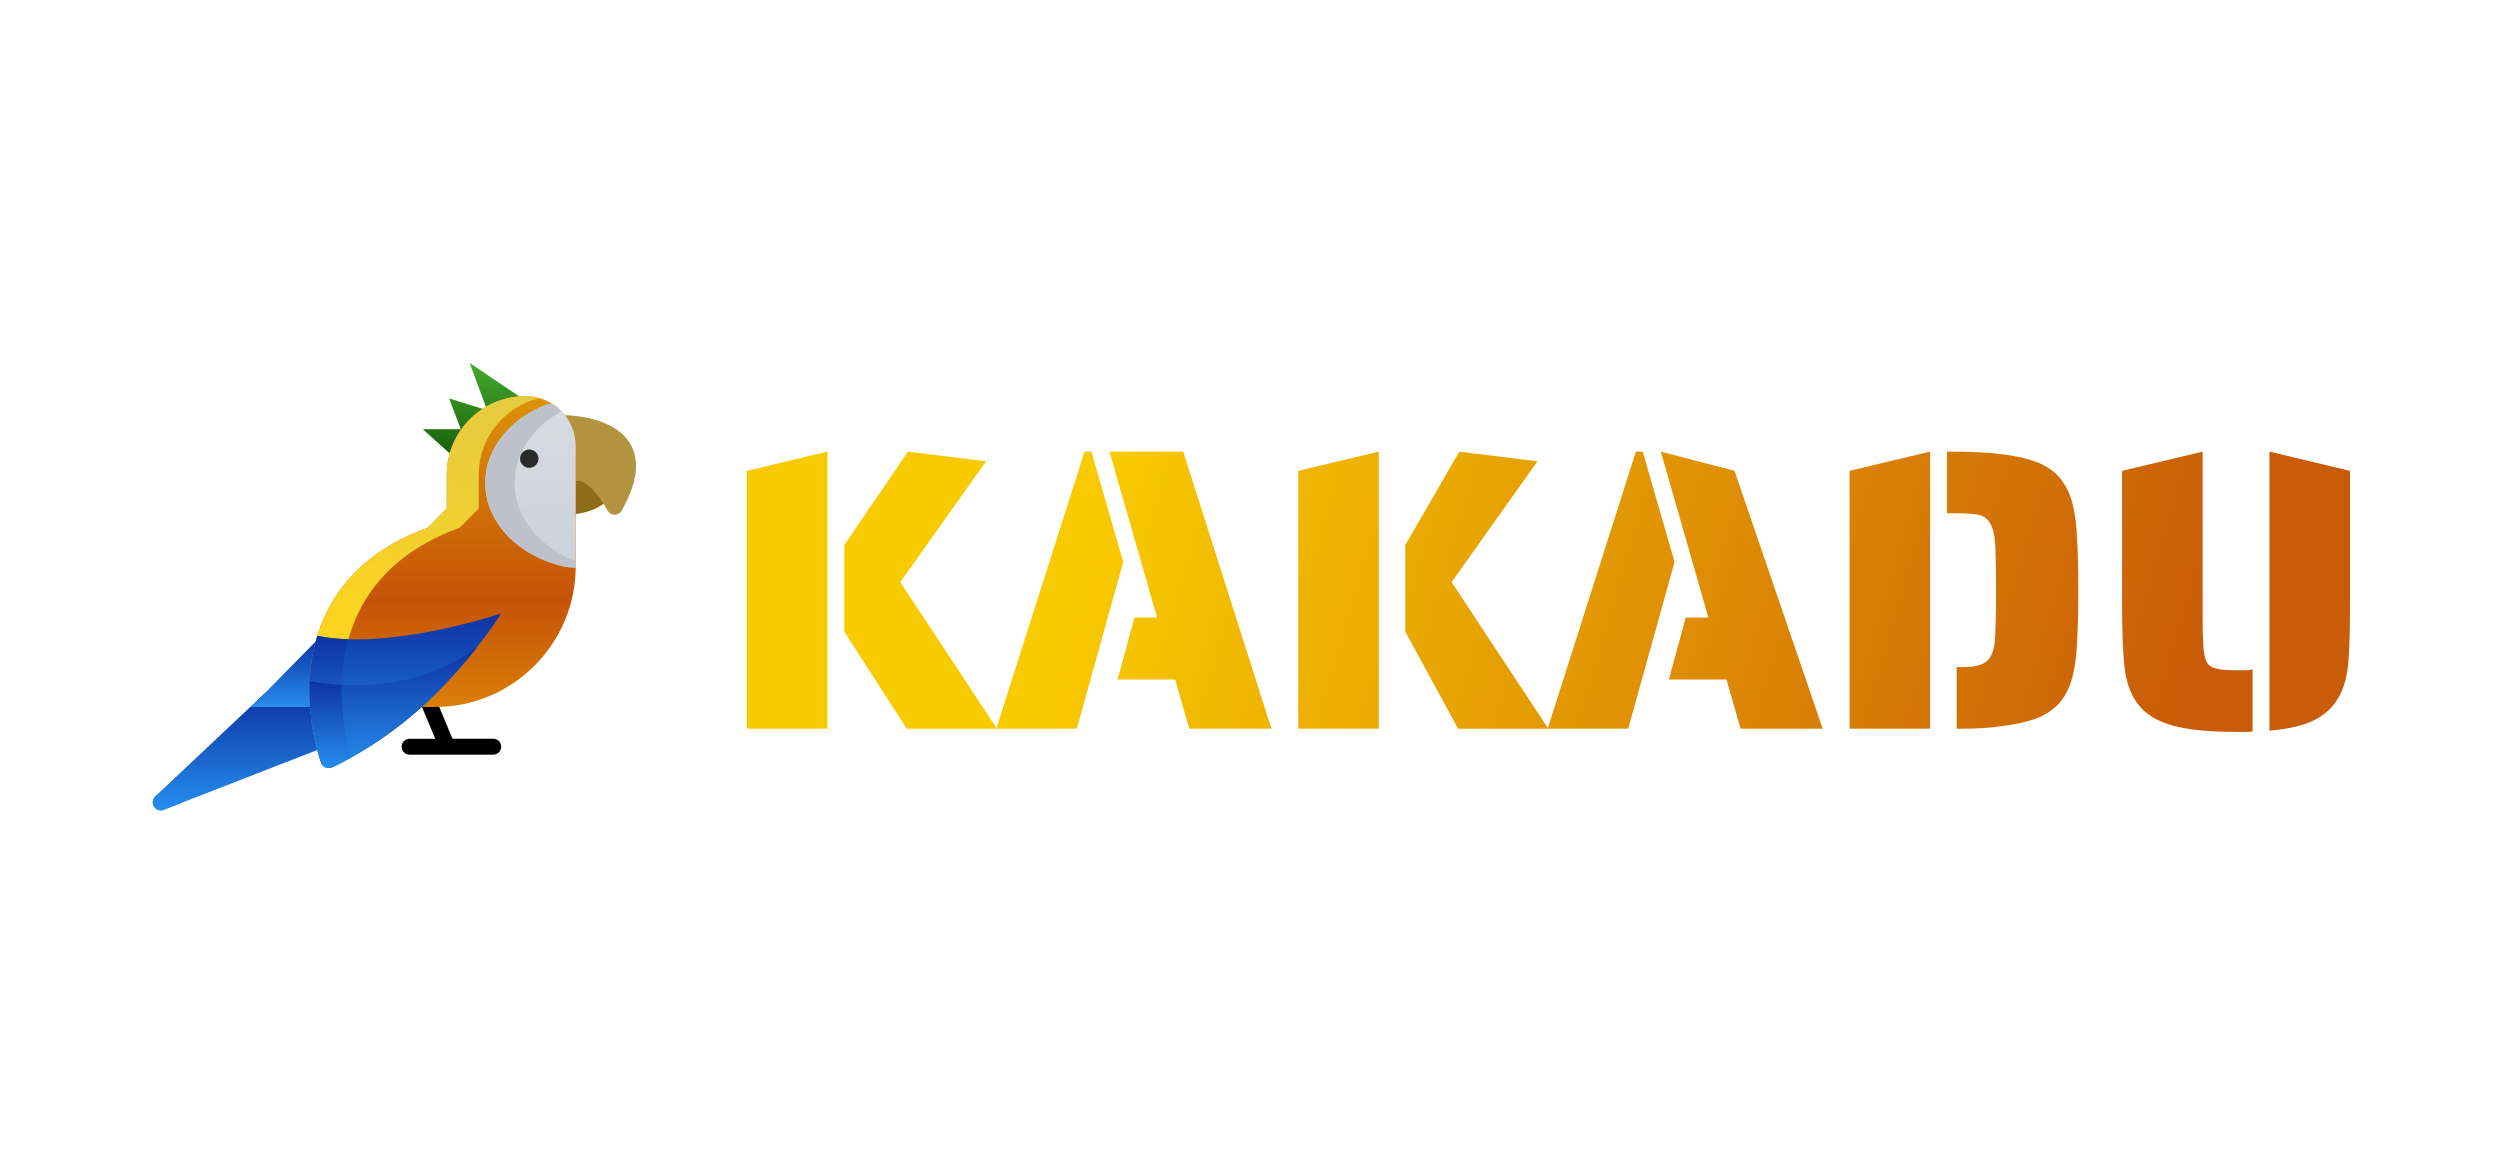 <svg width="600" height="280" viewBox="0 0 600 280" fill="none" xmlns="http://www.w3.org/2000/svg">
<path d="M179.244 113.004L198.578 108.389V174.882H179.244V113.004ZM202.634 151.593V130.818L217.9 108.4L236.663 110.713L216.067 139.713L239.267 174.893H217.62L202.634 151.593Z" fill="url(#paint0_linear_1516_320)"/>
<path d="M260.29 108.389H261.932L269.565 134.874L258.446 174.882H239.112L260.29 108.389ZM282.037 163.092H268.213L272.27 148.206H277.69L266.28 108.389H283.97L305.137 174.882H285.423L282.037 163.092Z" fill="url(#paint1_linear_1516_320)"/>
<path d="M311.575 113.004L330.908 108.389V174.882H311.575V113.004ZM337.266 151.593V130.818L350.231 108.4L368.994 110.713L348.398 139.713L371.598 174.893H349.95L337.266 151.593Z" fill="url(#paint2_linear_1516_320)"/>
<path d="M392.615 108.389H394.26L401.892 134.874L390.771 174.882H371.438L392.615 108.389ZM414.363 163.092H400.528L404.584 148.206H410.004L398.594 108.389L416.286 113.004L437.45 174.882H417.739L414.363 163.092Z" fill="url(#paint3_linear_1516_320)"/>
<path d="M443.9 113.004L463.234 108.389V174.882H443.9V113.004ZM469.591 160.097H470.364C473.527 160.097 473.438 159.963 474.722 159.706C476.073 159.382 477.068 158.678 477.717 157.583C478.421 156.42 478.813 154.588 478.878 152.073C479.002 148.855 479.068 145.368 479.068 141.635C479.068 137.959 479.002 134.45 478.878 131.097C478.744 128.583 478.332 126.75 477.628 125.588C476.979 124.425 475.918 123.721 474.441 123.464C472.957 123.274 470.831 123.174 468.06 123.174H467.29V108.389H468.06C473.212 108.389 477.504 108.612 480.912 109.07C484.388 109.518 487.259 110.233 489.518 111.194C491.707 112.155 493.451 113.485 494.736 115.161C496.021 116.837 496.961 118.927 497.542 121.441C498.057 123.699 498.38 126.37 498.503 129.465C498.693 132.494 498.792 136.551 498.792 141.647C498.792 146.799 498.693 150.889 498.503 153.917C498.38 156.946 498.057 159.583 497.542 161.84C496.961 164.355 496.034 166.445 494.736 168.121C493.451 169.797 491.707 171.116 489.518 172.088C487.259 173.049 484.388 173.765 480.912 174.212C477.494 174.659 475.526 174.893 470.374 174.893H469.602V160.097H469.591Z" fill="url(#paint4_linear_1516_320)"/>
<path d="M536.646 175.653C529.884 175.653 524.666 175.106 520.988 174.01C517.313 172.915 514.607 171.138 512.875 168.691C511.268 166.433 510.261 163.573 509.88 160.086C509.489 156.611 509.3 151.425 509.3 144.53V113.004L528.633 108.389V148.396C528.633 150.777 528.699 153.068 528.822 155.258C528.956 157.001 529.237 158.253 529.694 159.024C530.141 159.795 530.913 160.276 532.019 160.477C532.981 160.734 534.534 160.868 536.656 160.868H538.882C539.394 160.868 539.975 160.801 540.623 160.678V175.564C540.177 175.631 539.528 175.664 538.69 175.664H536.646V175.653ZM544.669 108.389L564.003 113.004V144.53C564.003 150.844 563.869 155.616 563.611 158.834C563.354 162.053 562.65 164.757 561.488 166.948C560.204 169.462 558.236 171.395 555.588 172.748C552.95 174.1 549.306 174.971 544.669 175.363V108.389Z" fill="url(#paint5_linear_1516_320)"/>
<path d="M37.263 191.184L63.625 166.374C63.983 166.039 64.453 165.86 64.933 165.86H76.276C77.304 165.86 78.142 166.665 78.187 167.693C78.31 170.789 78.712 173.918 79.383 177.013C79.584 177.93 79.081 178.857 78.209 179.204L39.263 194.357C39.04 194.447 38.805 194.491 38.57 194.491C37.933 194.491 37.307 194.168 36.95 193.597C36.469 192.815 36.592 191.809 37.263 191.184Z" fill="url(#paint6_linear_1516_320)"/>
<path d="M72.063 165.849L43.633 192.658L39.275 194.357C39.051 194.446 38.816 194.491 38.582 194.491C37.945 194.491 37.319 194.167 36.961 193.597C36.469 192.826 36.604 191.809 37.263 191.183L63.626 166.374C63.983 166.039 64.453 165.86 64.933 165.86H72.063V165.849Z" fill="url(#paint7_linear_1516_320)"/>
<path d="M135.146 112.713C137.169 111.272 141.337 109.875 146.612 116.747C147.093 117.373 147.137 118.245 146.713 118.916C146.679 118.971 146.635 119.027 146.601 119.083C145.316 120.938 143.181 122.257 140.231 122.994C138.13 123.52 136.353 123.542 136.286 123.542C136.275 123.542 136.275 123.542 136.264 123.542C135.761 123.542 135.28 123.341 134.923 122.994C134.554 122.637 134.353 122.145 134.353 121.631V114.267C134.342 113.652 134.643 113.071 135.146 112.713Z" fill="#8C6E1A"/>
<path d="M134.645 103.462C133.594 103.496 132.711 102.658 132.689 101.596C132.667 100.546 133.494 99.663 134.555 99.64C135.058 99.629 147.016 99.417 151.229 106.48C153.654 110.559 152.961 115.979 149.161 122.595C148.815 123.187 148.189 123.556 147.507 123.556C147.496 123.556 147.474 123.556 147.463 123.556C146.759 123.545 146.133 123.142 145.809 122.528C144.971 120.907 141.953 116.113 139.204 115.454C138.545 115.297 137.975 115.409 137.372 115.845C136.511 116.459 135.315 116.258 134.701 115.398C134.086 114.537 134.287 113.341 135.148 112.727C135.416 112.537 135.706 112.358 135.986 112.213L134.846 103.462C134.723 103.462 134.656 103.462 134.645 103.462Z" fill="#B29340"/>
<path d="M98.315 177.305H104.461L100.472 167.739C100.069 166.767 100.527 165.649 101.5 165.236C102.472 164.833 103.589 165.291 104.003 166.264L108.596 177.294H118.374C119.436 177.294 120.285 178.154 120.285 179.205C120.285 180.256 119.425 181.116 118.374 181.116H107.333H107.322H107.311H98.303C97.242 181.116 96.393 180.256 96.393 179.205C96.404 178.166 97.253 177.305 98.315 177.305Z" fill="black"/>
<path d="M112.706 87.096L125.346 95.623L107.789 108.698L101.464 103.009H110.594L107.789 95.623L116.919 98.461L112.706 87.096Z" fill="url(#paint8_linear_1516_320)"/>
<path d="M70.005 159.872L76.084 153.691C76.632 153.133 77.47 152.909 78.208 153.2C79.113 153.557 79.594 154.518 79.359 155.446C78.409 159.234 78.018 163.347 78.197 167.672C78.208 167.918 78.174 168.164 78.096 168.398C77.805 169.203 77.079 169.683 76.286 169.683H70.698H64.428H60.126L63.635 166.376L70.005 159.872Z" fill="url(#paint9_linear_1516_320)"/>
<path d="M67.995 169.675H60.105L63.614 166.367L69.996 159.863L76.075 153.683C76.623 153.124 77.461 152.9 78.198 153.191C79.104 153.549 79.584 154.51 79.349 155.437C79.014 156.767 78.757 158.142 78.567 159.55C77.93 160.097 77.807 160.567 77.025 161.148L67.995 169.675Z" fill="url(#paint10_linear_1516_320)"/>
<path d="M78.163 147.415C82.645 137.894 90.892 130.909 102.682 126.629L107.208 122.025V113.967C107.208 103.541 115.69 95.059 126.117 95.059C132.766 95.059 138.164 100.467 138.164 107.106V135.927C138.164 154.545 123.021 169.676 104.414 169.676H101.207C95.407 174.895 88.243 180.103 79.706 184.137C79.449 184.26 79.169 184.316 78.89 184.316C78.644 184.316 78.398 184.271 78.163 184.171C77.672 183.97 77.281 183.568 77.091 183.053C76.811 182.305 70.318 164.066 78.163 147.415Z" fill="url(#paint11_linear_1516_320)"/>
<path d="M78.163 147.415C82.644 137.894 90.892 130.909 102.682 126.629L107.208 122.025V113.967C107.208 103.541 115.69 95.059 126.116 95.059C127.301 95.059 128.441 95.237 129.525 95.55C121.154 97.495 114.896 105.005 114.896 113.967V122.025L110.37 126.629C98.58 130.898 90.333 137.894 85.851 147.415C79.113 161.731 82.957 177.22 84.354 181.768C82.856 182.595 81.314 183.389 79.716 184.148C79.459 184.271 79.18 184.327 78.9 184.327C78.655 184.327 78.409 184.283 78.174 184.182C77.682 183.981 77.291 183.579 77.101 183.064C76.811 182.305 70.318 164.066 78.163 147.415Z" fill="url(#paint12_linear_1516_320)"/>
<path d="M76.006 153.143C76.062 152.965 76.118 152.775 76.174 152.596C76.409 152.641 76.655 152.685 76.9 152.73C93.071 155.759 116.785 148.383 120.261 147.254C116.327 153.289 110.046 161.626 101.24 169.683H101.207C95.407 174.902 88.243 180.109 79.705 184.144C79.448 184.267 79.169 184.323 78.89 184.323C78.644 184.323 78.398 184.278 78.163 184.177C77.672 183.976 77.281 183.574 77.091 183.06C76.845 182.389 71.726 167.995 76.006 153.143Z" fill="url(#paint13_linear_1516_320)"/>
<path d="M74.352 163.47C95.965 167.348 109.711 158.966 114.516 155.278C110.996 159.793 106.582 164.789 101.24 169.672H101.195C95.395 174.891 88.232 180.099 79.694 184.133C79.437 184.256 79.158 184.312 78.878 184.312C78.632 184.312 78.386 184.267 78.152 184.167C77.66 183.965 77.269 183.563 77.079 183.049C76.9 182.546 73.883 174.064 74.352 163.47Z" fill="url(#paint14_linear_1516_320)"/>
<path d="M138.166 136.248C137.384 136.203 136.524 136.103 136.256 136.103C136.121 136.103 135.998 136.091 135.864 136.058C124.443 133.678 116.464 125.385 116.464 115.886C116.464 111.818 117.917 107.874 120.677 104.487C123.292 101.28 126.935 98.721 131.249 97.067C131.83 96.821 132.501 96.877 133.037 97.224C133.104 97.279 133.182 97.324 133.249 97.38C133.328 97.436 133.406 97.492 133.473 97.548C133.573 97.626 133.674 97.704 133.763 97.782C133.83 97.838 133.886 97.883 133.953 97.939C134.132 98.095 134.3 98.252 134.468 98.408C134.535 98.475 134.602 98.542 134.669 98.609C134.747 98.688 134.825 98.766 134.903 98.855C134.981 98.933 135.06 99.023 135.127 99.101C135.194 99.179 135.261 99.246 135.317 99.325C135.406 99.436 135.496 99.537 135.585 99.648C135.63 99.704 135.674 99.76 135.719 99.816C136.133 100.364 136.513 100.956 136.825 101.571C137.362 102.61 137.753 103.739 137.965 104.901C137.965 104.934 137.976 104.957 137.976 104.99C138.01 105.18 138.044 105.37 138.066 105.56C138.077 105.605 138.077 105.661 138.088 105.706C138.111 105.884 138.122 106.063 138.133 106.242C138.133 106.298 138.144 106.354 138.144 106.41C138.155 106.633 138.166 106.868 138.166 107.091V134.169V135.913C138.178 136.035 138.166 136.136 138.166 136.248Z" fill="url(#paint15_linear_1516_320)"/>
<path d="M120.677 104.499C123.292 101.292 126.935 98.733 131.249 97.079C131.83 96.833 132.501 96.889 133.037 97.235C133.104 97.291 133.182 97.336 133.249 97.392C133.328 97.448 133.406 97.503 133.473 97.559C133.573 97.638 133.674 97.716 133.763 97.794C133.83 97.85 133.886 97.894 133.953 97.95C134.132 98.107 134.3 98.263 134.468 98.42C134.535 98.487 134.602 98.554 134.669 98.621C134.702 98.654 134.724 98.677 134.758 98.71C131.975 100.241 129.573 102.208 127.706 104.499C124.957 107.885 123.493 111.819 123.493 115.898C123.493 124.023 129.338 131.253 138.166 134.673V135.936C138.166 136.047 138.166 136.148 138.166 136.259C137.384 136.215 136.524 136.114 136.256 136.114C136.121 136.114 135.998 136.103 135.864 136.069C124.443 133.689 116.464 125.397 116.464 115.898C116.464 111.819 117.917 107.885 120.677 104.499Z" fill="#BEC1C9"/>
<path d="M127.023 112.279C128.241 112.279 129.236 111.284 129.236 110.077C129.236 108.859 128.241 107.876 127.023 107.876C125.805 107.876 124.811 108.859 124.811 110.077C124.811 111.284 125.805 112.279 127.023 112.279Z" fill="#2B2B2B"/>
<path d="M77.069 183.006C77.069 182.995 77.058 182.984 77.058 182.962C77.058 182.95 77.046 182.939 77.046 182.928C77.035 182.917 77.035 182.895 77.024 182.872C77.024 182.861 77.013 182.839 77.002 182.816C76.99 182.794 76.99 182.783 76.979 182.761C76.968 182.738 76.968 182.716 76.957 182.694C76.946 182.671 76.946 182.66 76.935 182.638C76.923 182.604 76.912 182.582 76.901 182.548C76.89 182.526 76.89 182.515 76.879 182.492C76.867 182.459 76.856 182.425 76.845 182.381C76.845 182.369 76.834 182.358 76.834 182.336C76.767 182.124 76.689 181.878 76.599 181.587C76.599 181.576 76.599 181.576 76.588 181.565C76.566 181.498 76.543 181.42 76.521 181.352C76.521 181.341 76.51 181.33 76.51 181.319C76.487 181.252 76.465 181.174 76.443 181.095C76.443 181.084 76.431 181.062 76.431 181.051C76.409 180.972 76.387 180.894 76.365 180.816C76.365 180.805 76.353 180.794 76.353 180.783C75.024 176.044 72.643 164.746 75.985 153.157C76.041 152.978 76.096 152.788 76.152 152.609C76.387 152.654 76.633 152.699 76.879 152.744C79.002 153.146 81.259 153.358 83.584 153.436C80.097 165.841 83.115 177.855 84.321 181.777C83.874 182.023 83.427 182.258 82.981 182.504C82.835 182.582 82.69 182.649 82.545 182.727C82.209 182.906 81.874 183.073 81.528 183.252C81.382 183.319 81.237 183.398 81.103 183.465C80.634 183.699 80.164 183.934 79.684 184.157C79.427 184.28 79.147 184.336 78.868 184.336C78.622 184.336 78.376 184.292 78.141 184.191C77.65 183.99 77.258 183.588 77.069 183.073C77.069 183.062 77.058 183.051 77.058 183.029C77.069 183.018 77.069 183.006 77.069 183.006Z" fill="url(#paint16_linear_1516_320)"/>
<path d="M77.058 182.977C77.047 182.955 77.035 182.932 77.035 182.899C77.035 182.888 77.024 182.877 77.024 182.865C76.991 182.776 76.957 182.664 76.912 182.53C76.912 182.519 76.901 182.508 76.901 182.496C76.879 182.429 76.856 182.362 76.834 182.284C76.834 182.273 76.834 182.273 76.823 182.262C76.767 182.094 76.7 181.893 76.633 181.67C76.633 181.658 76.622 181.647 76.622 181.636C76.521 181.289 76.398 180.898 76.275 180.44C76.275 180.44 76.275 180.429 76.275 180.418C76.153 179.96 76.018 179.446 75.884 178.887C75.247 176.25 74.566 172.55 74.364 168.281C74.364 168.27 74.364 168.27 74.364 168.259C74.32 167.354 74.297 166.426 74.309 165.476C74.309 165.454 74.309 165.443 74.309 165.421C74.309 164.784 74.331 164.135 74.353 163.487C77.024 163.968 79.572 164.258 81.997 164.392C81.785 172.383 83.506 179.043 84.333 181.781C83.886 182.027 83.439 182.262 82.992 182.508C82.847 182.586 82.701 182.653 82.556 182.731C82.221 182.91 81.885 183.078 81.539 183.256C81.394 183.323 81.249 183.402 81.114 183.469C80.645 183.704 80.175 183.938 79.695 184.162C79.438 184.284 79.159 184.34 78.879 184.34C78.633 184.34 78.388 184.296 78.153 184.195C77.661 183.994 77.27 183.592 77.08 183.078C77.08 183.067 77.069 183.044 77.058 183.011C77.069 183 77.058 182.988 77.058 182.977Z" fill="url(#paint17_linear_1516_320)"/>
<defs>
<linearGradient id="paint0_linear_1516_320" x1="252.983" y1="156.025" x2="506.205" y2="230.445" gradientUnits="userSpaceOnUse">
<stop stop-color="#F8CA00"/>
<stop offset="1" stop-color="#C95C08"/>
</linearGradient>
<linearGradient id="paint1_linear_1516_320" x1="257.559" y1="140.462" x2="510.781" y2="214.882" gradientUnits="userSpaceOnUse">
<stop stop-color="#F8CA00"/>
<stop offset="1" stop-color="#C95C08"/>
</linearGradient>
<linearGradient id="paint2_linear_1516_320" x1="263.507" y1="120.227" x2="516.728" y2="194.647" gradientUnits="userSpaceOnUse">
<stop stop-color="#F8CA00"/>
<stop offset="1" stop-color="#C95C08"/>
</linearGradient>
<linearGradient id="paint3_linear_1516_320" x1="267.453" y1="106.79" x2="520.674" y2="181.211" gradientUnits="userSpaceOnUse">
<stop stop-color="#F8CA00"/>
<stop offset="1" stop-color="#C95C08"/>
</linearGradient>
<linearGradient id="paint4_linear_1516_320" x1="273.511" y1="86.179" x2="526.732" y2="160.599" gradientUnits="userSpaceOnUse">
<stop stop-color="#F8CA00"/>
<stop offset="1" stop-color="#C95C08"/>
</linearGradient>
<linearGradient id="paint5_linear_1516_320" x1="279.389" y1="66.184" x2="532.611" y2="140.604" gradientUnits="userSpaceOnUse">
<stop stop-color="#F8CA00"/>
<stop offset="1" stop-color="#C95C08"/>
</linearGradient>
<linearGradient id="paint6_linear_1516_320" x1="58.047" y1="165.852" x2="58.047" y2="194.486" gradientUnits="userSpaceOnUse">
<stop stop-color="#0D32A4"/>
<stop offset="1" stop-color="#268DEC"/>
</linearGradient>
<linearGradient id="paint7_linear_1516_320" x1="54.361" y1="165.852" x2="54.361" y2="194.485" gradientUnits="userSpaceOnUse">
<stop stop-color="#0D32A4"/>
<stop offset="1" stop-color="#268DEC"/>
</linearGradient>
<linearGradient id="paint8_linear_1516_320" x1="113.41" y1="87.092" x2="113.41" y2="108.696" gradientUnits="userSpaceOnUse">
<stop stop-color="#44AC2C"/>
<stop offset="1" stop-color="#19600D"/>
</linearGradient>
<linearGradient id="paint9_linear_1516_320" x1="69.76" y1="153.073" x2="69.76" y2="169.677" gradientUnits="userSpaceOnUse">
<stop stop-color="#0D32A4"/>
<stop offset="1" stop-color="#268DEC"/>
</linearGradient>
<linearGradient id="paint10_linear_1516_320" x1="69.761" y1="153.075" x2="69.761" y2="169.68" gradientUnits="userSpaceOnUse">
<stop stop-color="#0D32A4"/>
<stop offset="1" stop-color="#268DEC"/>
</linearGradient>
<linearGradient id="paint11_linear_1516_320" x1="106.236" y1="95.057" x2="106.236" y2="184.331" gradientUnits="userSpaceOnUse">
<stop stop-color="#DC9207"/>
<stop offset="0.551" stop-color="#C65308"/>
<stop offset="1" stop-color="#E49708"/>
</linearGradient>
<linearGradient id="paint12_linear_1516_320" x1="123.146" y1="105.066" x2="85.623" y2="157.94" gradientUnits="userSpaceOnUse">
<stop stop-color="#E6CB3E"/>
<stop offset="1" stop-color="#FED51D"/>
</linearGradient>
<linearGradient id="paint13_linear_1516_320" x1="97.282" y1="147.25" x2="97.282" y2="184.327" gradientUnits="userSpaceOnUse">
<stop stop-color="#0D32A4"/>
<stop offset="1" stop-color="#268DEC"/>
</linearGradient>
<linearGradient id="paint14_linear_1516_320" x1="94.412" y1="155.281" x2="94.412" y2="184.327" gradientUnits="userSpaceOnUse">
<stop stop-color="#0D32A4"/>
<stop offset="1" stop-color="#268DEC"/>
</linearGradient>
<linearGradient id="paint15_linear_1516_320" x1="127.318" y1="96.926" x2="127.318" y2="136.247" gradientUnits="userSpaceOnUse">
<stop stop-color="#D8DBE2"/>
<stop offset="1" stop-color="#CED1D9"/>
</linearGradient>
<linearGradient id="paint16_linear_1516_320" x1="79.322" y1="152.599" x2="79.322" y2="184.329" gradientUnits="userSpaceOnUse">
<stop stop-color="#0D32A4"/>
<stop offset="1" stop-color="#268DEC"/>
</linearGradient>
<linearGradient id="paint17_linear_1516_320" x1="79.323" y1="163.468" x2="79.323" y2="184.322" gradientUnits="userSpaceOnUse">
<stop stop-color="#0D32A4"/>
<stop offset="1" stop-color="#268DEC"/>
</linearGradient>
</defs>
</svg>
